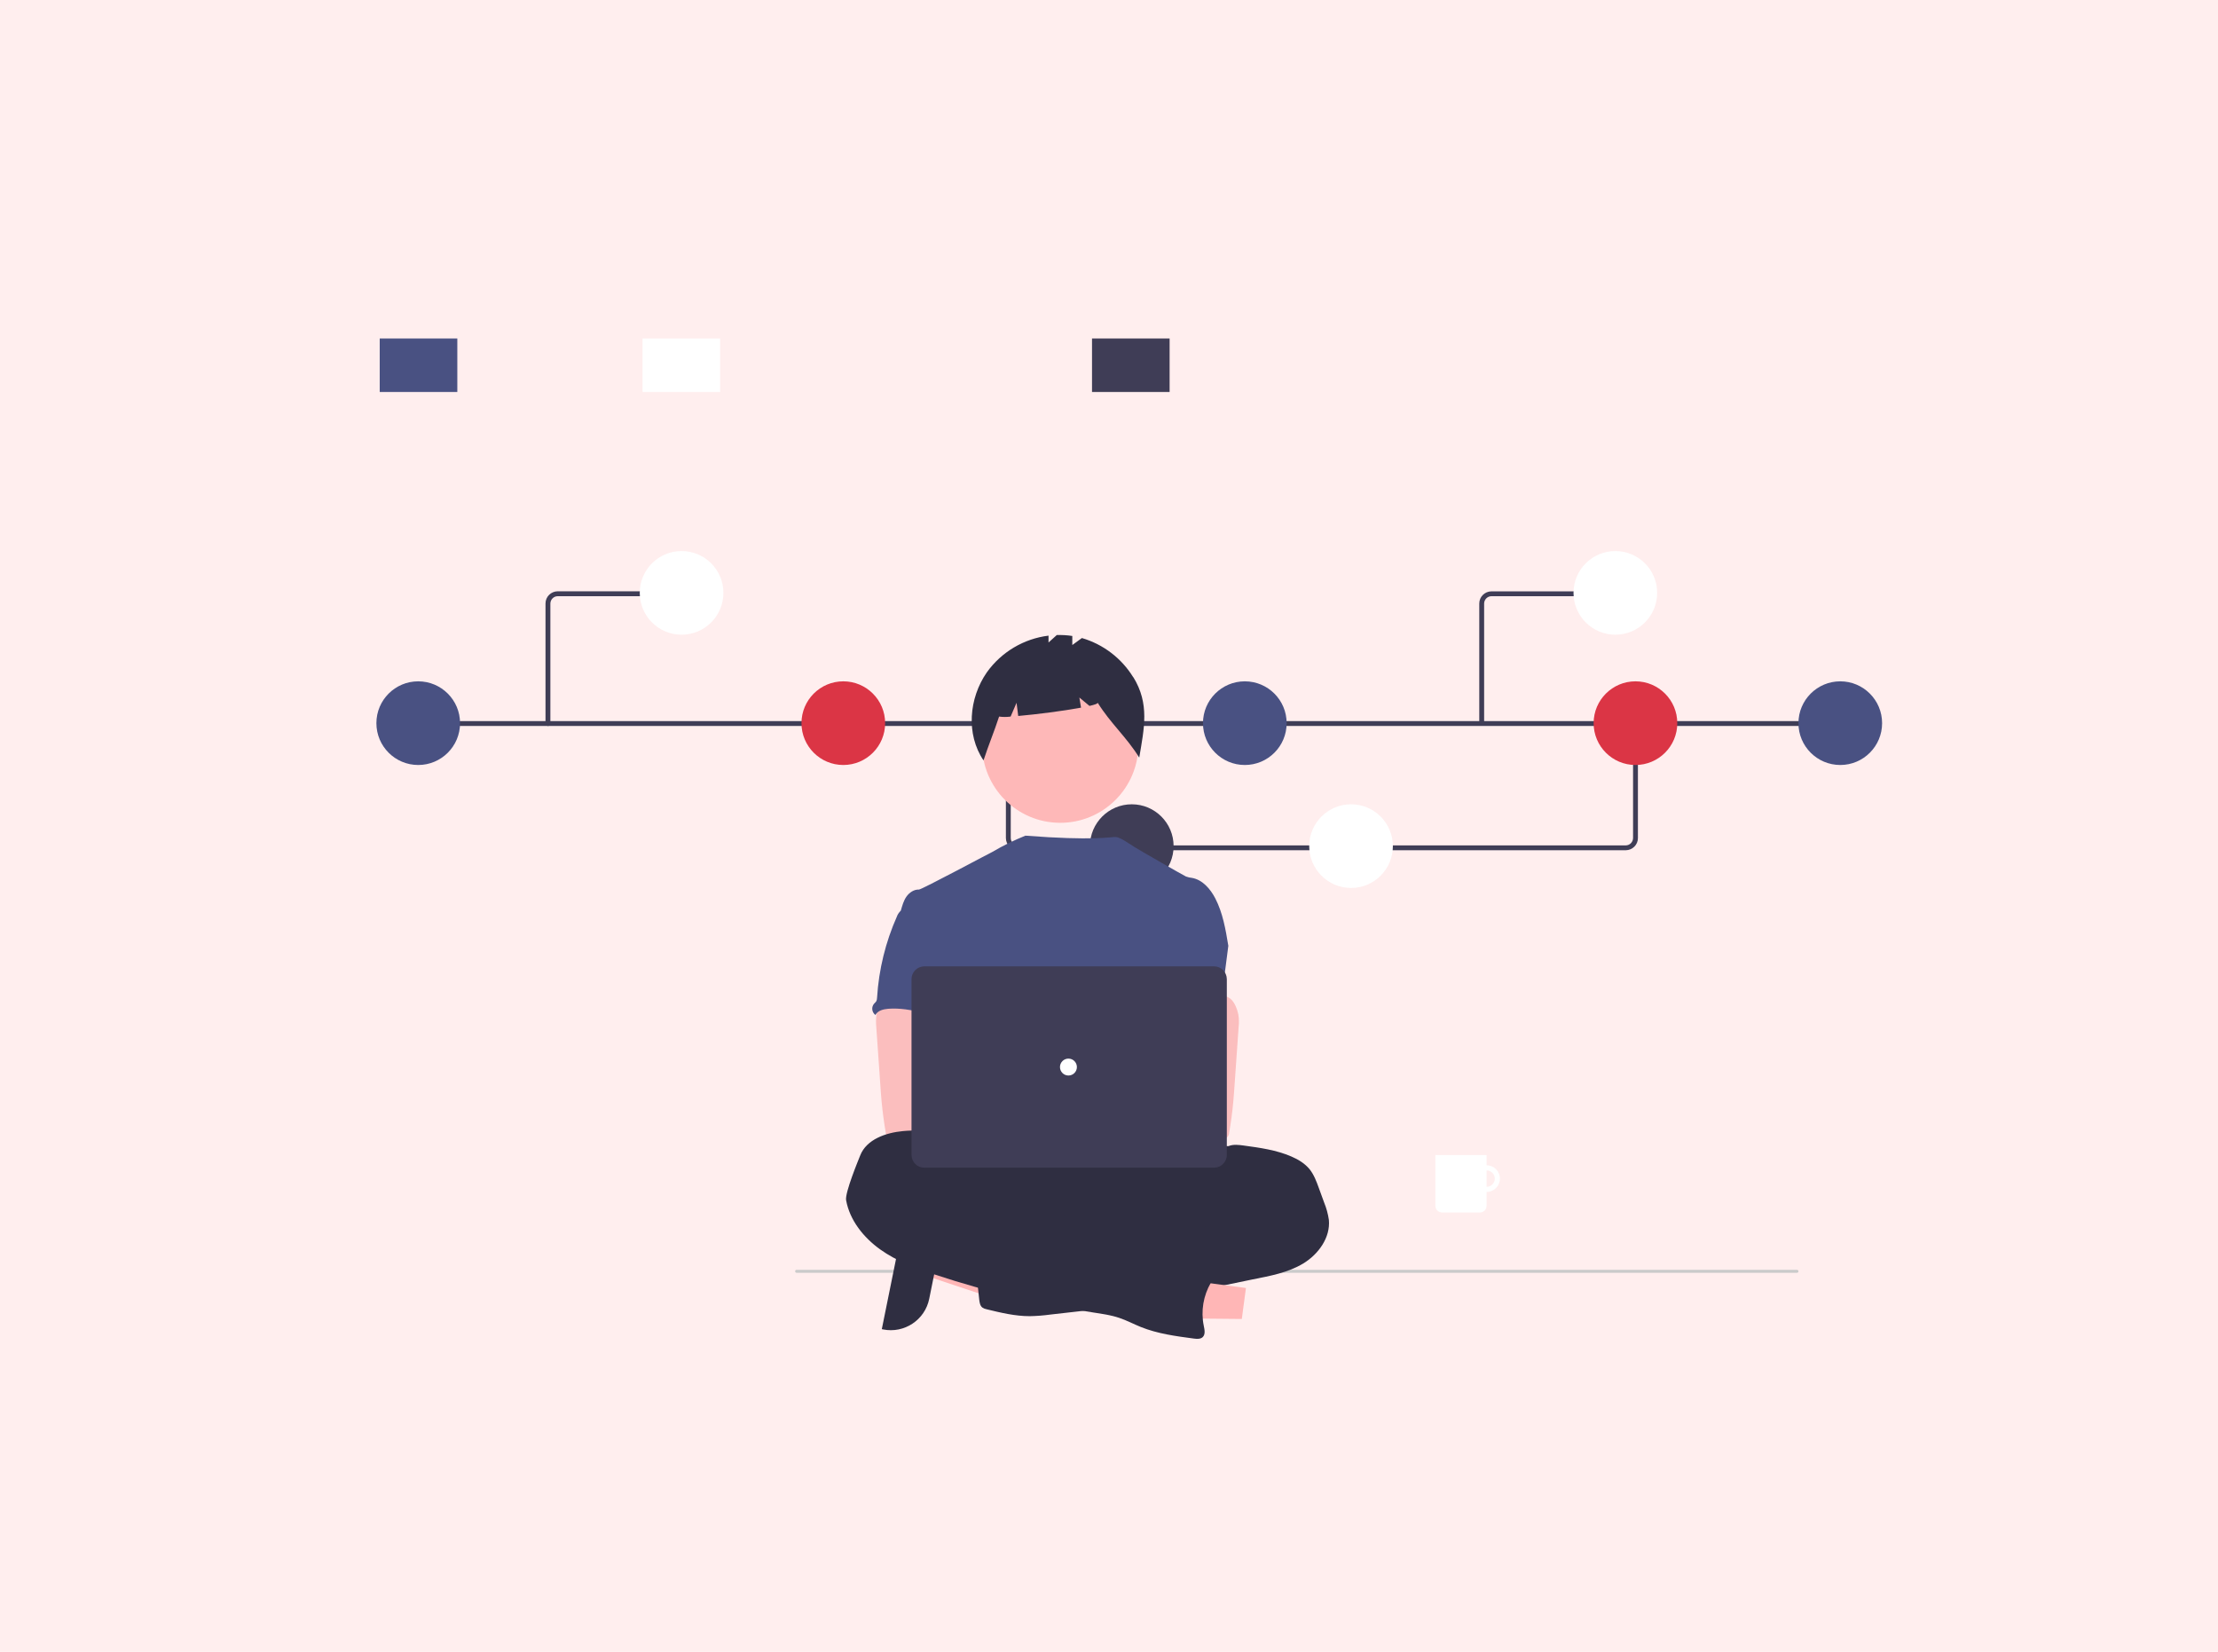 <?xml version="1.0" encoding="UTF-8"?><svg id="Layer_1" xmlns="http://www.w3.org/2000/svg" viewBox="0 0 333 248"><defs><style>.cls-1{fill:#fee;}.cls-1,.cls-2,.cls-3,.cls-4,.cls-5,.cls-6,.cls-7,.cls-8,.cls-9,.cls-10{stroke-width:0px;}.cls-2{fill:#fbbebe;}.cls-3{fill:#feb8b8;}.cls-4{fill:#db3545;}.cls-5{fill:#495182;}.cls-6{fill:#fff;}.cls-7{fill:#3f3d56;}.cls-8{fill:#ffb6b6;}.cls-9{fill:#cacaca;}.cls-10{fill:#2f2e41;}</style></defs><rect class="cls-1" width="333" height="248"/><path class="cls-7" d="m244.08,127.65h-91.23c-1.01,0-1.82-.82-1.83-1.83v-17.2h.73v17.2c0,.6.49,1.09,1.1,1.1h91.23c.6,0,1.09-.49,1.1-1.1v-17.32h.73v17.32c0,1.01-.82,1.82-1.83,1.83Z"/><rect class="cls-7" x="62.78" y="108.26" width="214.38" height=".73"/><circle id="a67a4451-c7cc-402c-b29d-5a705f3c9418" class="cls-5" cx="62.79" cy="108.57" r="6.28"/><circle id="abdb3fbf-f68e-433e-a33f-153626b38c76" class="cls-4" cx="126.61" cy="108.57" r="6.28"/><circle id="ac293633-0933-4e21-a8aa-bc27ca4fbccc" class="cls-7" cx="169.92" cy="127.03" r="6.28"/><circle id="a0cd768d-b738-4d4b-9ab3-78ab535c7573" class="cls-6" cx="202.84" cy="127.03" r="6.28"/><circle id="b9eb3d2e-31e0-4fe2-be5c-79abb86bc227" class="cls-5" cx="186.89" cy="108.57" r="6.28"/><circle id="aa04baac-fce0-420a-b86a-4a97f3079928" class="cls-5" cx="276.29" cy="108.57" r="6.28"/><circle id="e92cf92c-058e-415c-ba96-766a57ee18d9" class="cls-4" cx="245.54" cy="108.57" r="6.28"/><rect id="ac5bf8cc-574d-4509-9338-881c836fd832" class="cls-7" x="163.95" y="50.82" width="11.65" height="8.03"/><rect id="ad5a043d-52f1-4931-b771-e4991ef7f7f7" class="cls-5" x="57.01" y="50.82" width="11.65" height="8.03"/><rect id="e5d95e83-bdd9-4322-95a9-5a9c4b449a8f" class="cls-6" x="96.47" y="50.82" width="11.65" height="8.03"/><path class="cls-7" d="m82.27,108.99c-.2,0-.37-.16-.37-.37v-18.02c0-1.01.82-1.82,1.83-1.83h17.77c.2,0,.37.16.37.37s-.16.37-.37.37h-17.77c-.6,0-1.09.49-1.1,1.1v18.02c0,.2-.16.37-.37.37Z"/><circle id="b0a7c1c1-8f27-441f-a84a-e44462cc473e" class="cls-6" cx="102.33" cy="89.01" r="6.28"/><path class="cls-7" d="m222.82,108.63h-.73v-18.02c0-1.01.82-1.82,1.83-1.83h17.77v.73h-17.77c-.6,0-1.09.49-1.1,1.1v18.02Z"/><circle id="b3140cf1-cdb8-48ff-81af-ce41ed4f5739" class="cls-6" cx="242.52" cy="89.01" r="6.28"/><g id="f9b32178-6d95-472d-b482-6662972666de"><path id="f4b94a19-cbe0-459a-95a6-6ea3b3d72055-950" class="cls-6" d="m223.19,174.95c-1.11,0-2,.9-2,2s.9,2,2,2,2-.9,2-2h0c0-1.11-.9-2-2-2Zm0,3.23c-.68,0-1.23-.55-1.23-1.23,0-.68.55-1.23,1.23-1.23.68,0,1.23.55,1.23,1.23h0c0,.68-.55,1.23-1.23,1.23Z"/><path id="abc0e0b3-f22e-4bee-9929-c6879640924e-951" class="cls-6" d="m215.49,173.41h7.7v7.62c0,.55-.45,1-1,1h-5.69c-.55,0-1-.45-1-1h0v-7.62h0Z"/></g><path id="e24b6f19-a0a0-4e73-9cfc-bbb7635ad236-952" class="cls-9" d="m269.82,191.09H119.58c-.12-.01-.22-.13-.2-.25.01-.11.1-.19.2-.2h150.23c.12.01.22.13.2.25-.01.11-.1.19-.2.2Z"/><polygon class="cls-8" points="139.6 186.81 138.67 191.41 155.95 197.18 157.32 190.4 139.6 186.81"/><path class="cls-10" d="m141.34,185.94l-1.83,9.05h0c-.64,3.18-3.75,5.24-6.93,4.6l-.19-.04,3-14.81,5.95,1.2Z"/><circle id="fd4e5ab9-ffc8-4bbb-9267-3af70c31dae1" class="cls-3" cx="159.18" cy="111.8" r="11.73"/><path id="a8c9bbe2-1461-49cf-8211-f8d251166dc5-953" class="cls-10" d="m170.14,101.68c-1.75-2.85-4.5-4.95-7.71-5.89l-1.44,1.05v-1.36c-.77-.12-1.55-.16-2.33-.14l-1.24,1.12v-1.03c-3.72.46-7.08,2.46-9.26,5.51-2.7,3.89-3.15,9.3-.5,13.22.73-2.24,1.61-4.34,2.34-6.58.57.08,1.15.08,1.73,0l.89-2.07.25,1.98c2.75-.24,6.82-.76,9.43-1.25l-.25-1.52,1.52,1.26c.8-.18,1.27-.35,1.23-.48,1.94,3.12,4.31,5.12,6.24,8.24.74-4.4,1.58-8.07-.89-12.08Z"/><ellipse id="f6be96d1-713f-4c17-812c-ecd79c56fe95" class="cls-10" cx="163" cy="180.12" rx="30.21" ry="8.45"/><path class="cls-5" d="m184.41,141.97c-.4-2.43-.82-4.9-1.95-7.09-.74-1.43-1.92-2.8-3.5-3.08-.31-.03-.62-.1-.91-.21-.46-.22-6.71-3.79-7.7-4.41-.85-.53-2.2-1.52-2.88-1.52-.68-.02-3.3.59-13.52-.2-1.72.69-3.38,1.51-4.98,2.45-.03-.02-10.6,5.65-11,5.64-.75-.03-1.45.45-1.88,1.06-.43.61-.63,1.36-.84,2.08,2.31,5.14,4.42,10.29,6.73,15.43.11.19.17.41.17.63-.05.23-.14.45-.29.63-1.13,1.82-1.1,4.11-.97,6.24.12,2.14.28,4.4-.68,6.31-.26.53-.6,1.01-.84,1.53-.58,1.19-.79,5-.45,6.28l42.35,1.21c-.91-2.5,3.15-33,3.15-33Z"/><path id="eb41f72e-aba6-4a16-bf55-c7027d2f1a4b-954" class="cls-2" d="m131.59,152.34c-.08.61-.09,1.23-.03,1.84l.61,8.72c.06.82.11,1.64.19,2.46.15,1.59.36,3.17.63,4.74.01.47.4.83.87.82,2.67.57,5.43.54,8.16.39,4.16-.23,14.81-.67,15.46-1.52s.27-2.21-.58-2.9-14.9-2.35-14.9-2.35c.14-1.09.55-2.11.94-3.15.71-1.83,1.36-3.72,1.38-5.69.01-1.96-.73-4.03-2.33-5.15-1.32-.92-3.03-1.09-4.64-1.06-1.17.03-3.2-.25-4.27.21-.85.37-1.34,1.78-1.5,2.61Z"/><path id="a363f2f7-2464-40a1-ad01-344825aa0b75-955" class="cls-10" d="m184.49,172.05c.7-.27,1.48-.17,2.23-.07,2.43.33,4.89.67,7.14,1.64,1.06.45,2.06,1.06,2.78,1.95.63.8,1,1.78,1.35,2.75l.81,2.22c.34.83.58,1.71.71,2.6.25,2.66-1.57,5.17-3.85,6.55-2.29,1.38-4.98,1.87-7.6,2.39s-5.26,1.09-7.87,1.69c-1.22.32-2.46.56-3.7.73-2.8.32-5.72-.15-8.38.78-1.06.37-2.09.92-3.19,1.17-.73.15-1.46.27-2.21.34l-5.03.57c-1.02.14-2.05.22-3.08.24-2.2,0-4.36-.52-6.49-1.04-.23-.04-.44-.13-.63-.26-.34-.27-.41-.74-.46-1.16-.22-1.89-.4-3.78-.57-5.67-.05-.61-.09-1.28.25-1.8.42-.63,1.25-.83,2-.95,3.19-.52,6.42-.75,9.65-.67,1.23-1.23,3.25-1.23,4.86-1.9.59-.27,1.16-.58,1.71-.93,2.88-1.68,6.09-2.69,9.41-2.97.65-.02,1.3-.11,1.92-.27,1.24-.39,2.38-1.44,3.66-1.18.16-.44.27-1.02.63-1.32.18-.15.41-.26.57-.42.35-.36.38-.92.33-1.42s-.17-1.01-.04-1.5c.05-.18.13-.36.23-.52.63-1.09,1.59-1.65,2.86-1.55Z"/><path id="b53ad979-99f4-4c6e-a0f8-957060c42096-956" class="cls-5" d="m135.13,136.84c-.21.22-.37.47-.47.75-1.71,3.85-2.72,7.97-2.98,12.17,0,.2-.04.41-.14.59-.09.12-.2.23-.31.34-.42.49-.35,1.23.14,1.64.02.02.04.03.06.05.35-.66,1.18-.87,1.92-.93,3.55-.28,7.02,1.37,10.58,1.25-.25-.87-.61-1.7-.82-2.58-.91-3.9,1.35-8.15-.03-11.91-.28-.75-.74-1.49-1.47-1.82-.3-.12-.62-.21-.94-.25-.9-.16-2.69-.86-3.56-.58-.32.1-.45.41-.71.59-.4.26-.94.35-1.28.69Z"/><path id="a1197c30-bfd4-4098-bcf9-2468e7a33bf1-957" class="cls-2" d="m184.44,149.73c-1.07-.46-3.1-.18-4.27-.21-1.61-.04-3.31.13-4.64,1.06-1.61,1.12-2.35,3.19-2.33,5.15.01,1.96.67,3.85,1.38,5.69.39,1.03.81,2.06.94,3.15,0,0-14.05,1.67-14.9,2.35s-1.23,2.05-.58,2.9,20.95,1.69,23.62,1.13c.47.01.85-.36.87-.82.27-1.58.49-3.15.63-4.74.08-.82.13-1.64.19-2.46l.61-8.72c.07-.61.06-1.23-.03-1.84-.16-.83-.65-2.24-1.5-2.61Z"/><path id="ebe46053-6aac-4aa7-8615-21a6fa79538d-958" class="cls-5" d="m172.85,139.88c-.21-.14-.3-.37-.55-.45-.67-.21-2.05.32-2.74.45-.25.03-.49.1-.72.19-.56.25-.92.82-1.13,1.4-1.07,2.9.67,6.17-.02,9.17-.16.68-.44,1.32-.63,1.99,2.74.1,5.42-1.18,8.15-.96.57.04,1.21.21,1.48.71.02-.01.03-.02.05-.04.38-.32.43-.89.11-1.27-.09-.08-.17-.17-.24-.26-.07-.14-.11-.3-.11-.45-.2-3.24-.98-6.41-2.29-9.38-.08-.22-.2-.41-.36-.58-.26-.26-.67-.34-.98-.53Z"/><polygon class="cls-8" points="187.06 193.37 186.44 198.02 168.23 197.85 169.14 190.99 187.06 193.37"/><path class="cls-10" d="m181.02,183.52l-1.53,11.54-.15-.02c-2.48-.33-4.23-2.61-3.9-5.09h0s.94-7.05.94-7.05l4.64.62Z"/><path id="a0b0f7ea-4ed9-4447-aa64-e2335b2c3196-959" class="cls-10" d="m144.21,174.4c0,.21-.33,0-.36-.23-.23-1.71-1.59-3.12-3.17-3.8s-3.38-.72-5.09-.56c-2.59.24-5.49,1.24-6.44,3.65-.22.57-2.32,5.6-2.12,6.73.55,3.02,2.62,5.6,5.12,7.39,2.5,1.79,5.43,2.86,8.35,3.82,7.71,2.54,15.63,4.43,23.66,5.65,1.3.2,2.62.38,3.86.8,1.12.37,2.16.93,3.25,1.37,2.53,1.02,5.26,1.38,7.96,1.74.46.06.99.1,1.33-.21.44-.41.29-1.12.17-1.7-.46-2.22-.07-4.54,1.08-6.5.45-.76,1.04-1.54.95-2.42-.1-1.03-1.12-1.75-2.14-1.92s-2.05.08-3.08.21c-.35.08-.72.04-1.05-.1-.15-.1-.29-.22-.41-.36-1.44-1.39-3.62-1.7-5.4-.75-.38.21-.95-.26-1.34-.44l-4.44-2.01c-5.1-2.31-10.23-4.63-15.63-6.09-.43-.08-.84-.25-1.2-.5-.27-.21-.46-.5-.71-.73-.54-.51-1.29-.71-1.93-1.07s-1.37-1.25-1.22-1.97Z"/><circle class="cls-2" cx="155.71" cy="168.18" r="3.17"/><circle class="cls-2" cx="162.72" cy="168.18" r="3.17"/><path class="cls-7" d="m182.27,175.31h-43.5c-1.06,0-1.91-.86-1.92-1.92v-26.39c0-1.06.86-1.91,1.92-1.92h43.5c1.06,0,1.91.86,1.92,1.92v26.39c0,1.06-.86,1.91-1.92,1.92Z"/><circle id="e793da3b-cee2-4a15-ae11-6dab45a6c728" class="cls-6" cx="160.41" cy="160.2" r="1.27"/></svg>